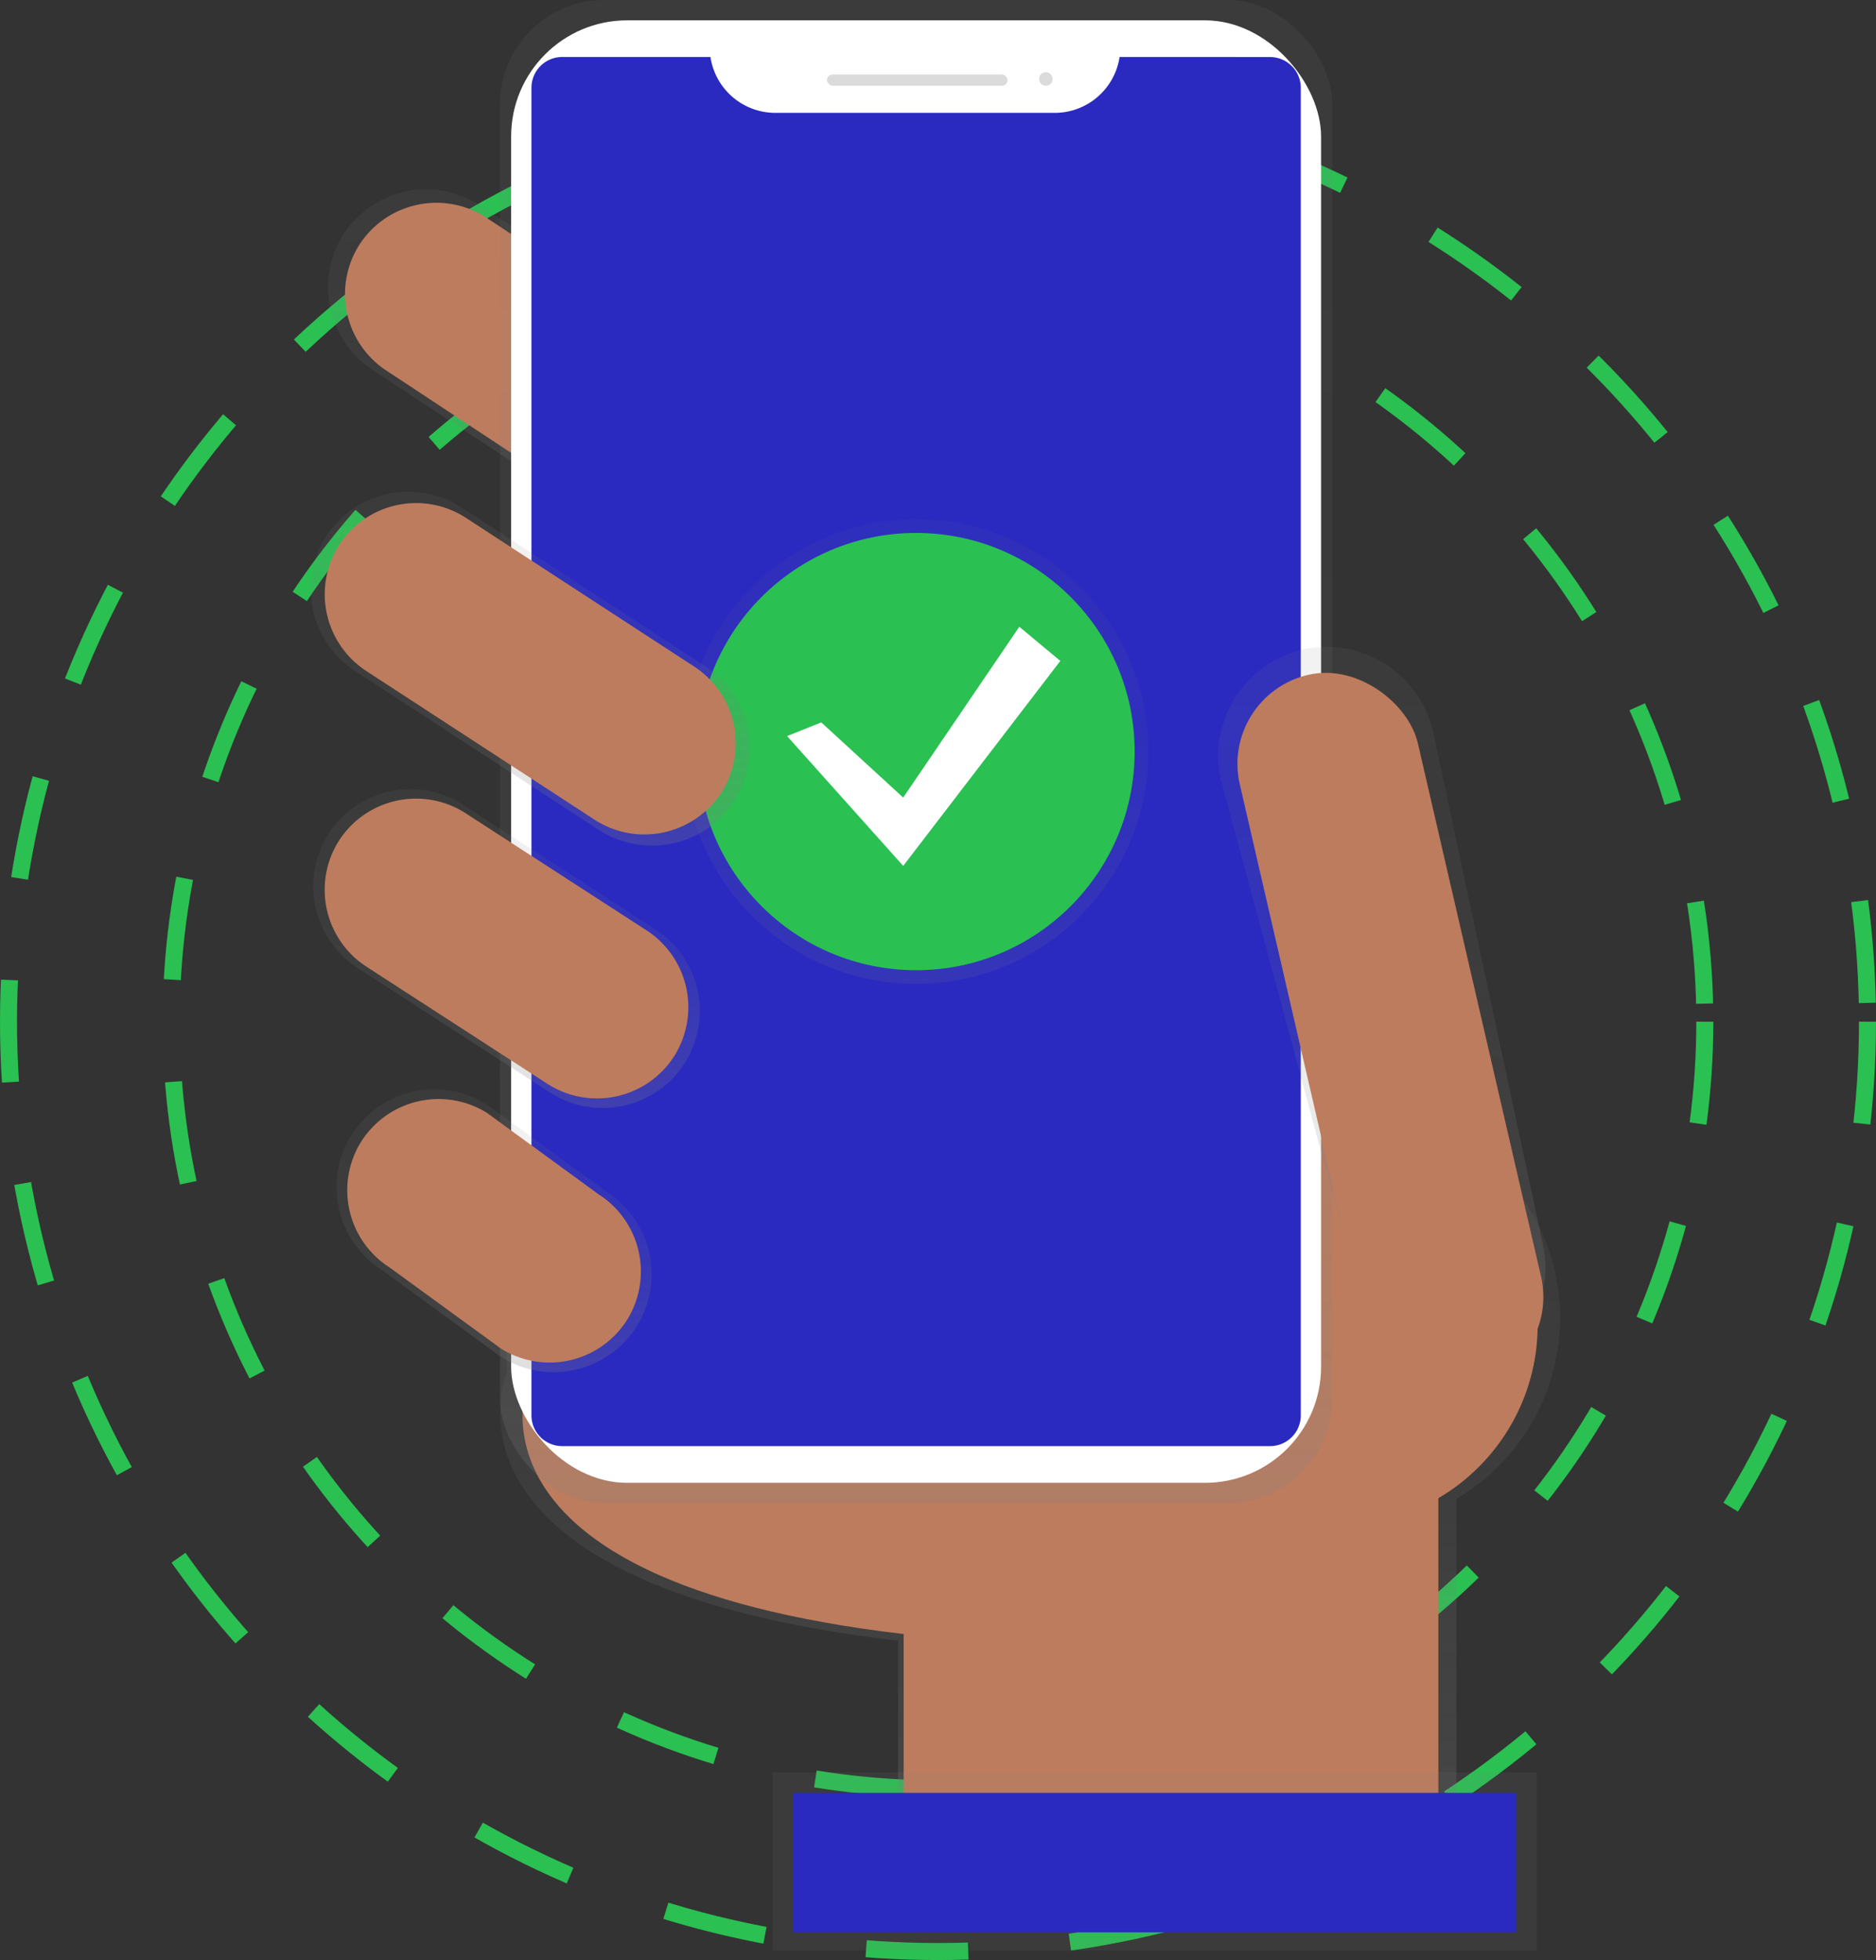 <svg id="undraw_confirmed_81ex" xmlns="http://www.w3.org/2000/svg" xmlns:xlink="http://www.w3.org/1999/xlink" width="220.426" height="230.217" viewBox="0 0 220.426 230.217">
    <rect x="0" y="0" width="220.426" height="230.217" fill="#333333" stroke="none"/>
    <defs>
        <linearGradient id="linear-gradient" x1="0.5" y1="1" x2="0.5" gradientUnits="objectBoundingBox">
            <stop offset="0" stop-color="gray" stop-opacity="0.251"/>
            <stop offset="0.54" stop-color="gray" stop-opacity="0.122"/>
            <stop offset="1" stop-color="gray" stop-opacity="0.102"/>
        </linearGradient>
        <linearGradient id="linear-gradient-2" x1="0.5" y1="1" x2="0.5" y2="0" xlink:href="#linear-gradient"/>
        <linearGradient id="linear-gradient-3" x1="1.241" y1="1.124" x2="1.241" y2="0.124" xlink:href="#linear-gradient"/>
        <linearGradient id="linear-gradient-4" x1="0.5" y1="1" x2="0.5" y2="0" xlink:href="#linear-gradient"/>
        <linearGradient id="linear-gradient-5" x1="1.307" y1="2.047" x2="1.307" y2="1.047" xlink:href="#linear-gradient"/>
        <linearGradient id="linear-gradient-6" x1="0.5" y1="1" x2="0.5" y2="0" xlink:href="#linear-gradient"/>
        <linearGradient id="linear-gradient-7" x1="0.5" y1="1" x2="0.5" y2="0" xlink:href="#linear-gradient"/>
        <linearGradient id="linear-gradient-8" x1="0.5" y1="1" x2="0.5" y2="0" xlink:href="#linear-gradient"/>
        <linearGradient id="linear-gradient-9" x1="0.5" y1="1" x2="0.5" y2="0" xlink:href="#linear-gradient"/>
    </defs>
    <circle id="Ellipse_44" data-name="Ellipse 44" cx="90.101" cy="90.101" r="90.101" transform="translate(20.112 29.903)" fill="none" stroke="#2ac052" stroke-miterlimit="10" stroke-width="2" stroke-dasharray="12"/>
    <circle id="Ellipse_45" data-name="Ellipse 45" cx="109.213" cy="109.213" r="109.213" transform="translate(1 10.791)" fill="none" stroke="#2ac052" stroke-miterlimit="10" stroke-width="2" stroke-dasharray="12"/>
    <path id="Path_251" data-name="Path 251" d="M554.91,525.879a24.637,24.637,0,0,0-48.842-4.593l-75.718-2.054.831,13.008s-10.8,24.913,45.948,31.55v25.18h65.6V547.106A24.621,24.621,0,0,0,554.91,525.879Z" transform="translate(-371.604 -371.082)" fill="url(#linear-gradient)"/>
    <path id="Path_252" data-name="Path 252" d="M439.807,576.629s-10.339,23.857,44,30.222v24.124h62.825V567.088L439,564.17Z" transform="translate(-377.629 -414.924)" fill="#be7c5e"/>
    <path id="Path_253" data-name="Path 253" d="M418.765,185.414h0a11.583,11.583,0,0,1-15.927,3.619l-33.732-22.228a11.583,11.583,0,0,1-3.619-15.927h0A11.583,11.583,0,0,1,381.4,147.26l33.732,22.228a11.583,11.583,0,0,1,3.631,15.927Z" transform="translate(-325.189 -123.266)" fill="url(#linear-gradient-2)"/>
    <path id="Path_254" data-name="Path 254" d="M421.487,187.825h0a10.767,10.767,0,0,1-14.8,3.364l-31.365-20.678a10.767,10.767,0,0,1-3.364-14.8h0a10.767,10.767,0,0,1,14.8-3.364l31.359,20.666A10.767,10.767,0,0,1,421.487,187.825Z" transform="translate(-329.78 -126.89)" fill="#be7c5e"/>
    <circle id="Ellipse_46" data-name="Ellipse 46" cx="23.593" cy="23.593" r="23.593" transform="translate(133.487 132.017)" fill="#be7c5e"/>
    <rect id="Rectangle_29" data-name="Rectangle 29" width="97.812" height="176.549" rx="12.25" transform="translate(58.737)" fill="url(#linear-gradient-3)"/>
    <rect id="Rectangle_30" data-name="Rectangle 30" width="95.167" height="171.78" rx="13.64" transform="translate(60.057 2.388)" fill="#fff"/>
    <path id="Path_255" data-name="Path 255" d="M511.645,94.28a7.715,7.715,0,0,1-7.605,6.562H471.172a7.715,7.715,0,0,1-7.6-6.562H446.156a3.613,3.613,0,0,0-3.616,3.613V253.825a3.613,3.613,0,0,0,3.613,3.616h83.166a3.613,3.613,0,0,0,3.616-3.613V97.9a3.613,3.613,0,0,0-3.613-3.616Z" transform="translate(-380.096 -87.585)" fill="#2a2ac0"/>
    <rect id="Rectangle_31" data-name="Rectangle 31" width="21.209" height="1.326" rx="0.663" transform="translate(97.171 8.749)" fill="#dbdbdb"/>
    <circle id="Ellipse_47" data-name="Ellipse 47" cx="0.795" cy="0.795" r="0.795" transform="translate(122.09 8.485)" fill="#dbdbdb"/>
    <path id="Path_256" data-name="Path 256" d="M737.741,406.457h0c-6.847,1.584-11.546-2.882-13.13-9.726l-15.733-58.42a12.814,12.814,0,0,1,9.571-15.323h0a12.814,12.814,0,0,1,15.323,9.571l12.839,59.928C748.2,399.334,744.585,404.874,737.741,406.457Z" transform="translate(-565.41 -246.685)" fill="url(#linear-gradient-4)"/>
    <rect id="Rectangle_32" data-name="Rectangle 32" width="21.472" height="85.735" rx="10.736" transform="translate(143.259 81.678) rotate(-13.01)" fill="#be7c5e"/>
    <rect id="Rectangle_33" data-name="Rectangle 33" width="89.797" height="20.932" transform="translate(90.776 208.157)" fill="url(#linear-gradient-5)"/>
    <rect id="Rectangle_34" data-name="Rectangle 34" width="84.943" height="16.382" transform="translate(93.203 210.584)" fill="#2a2ac0"/>
    <path id="Path_257" data-name="Path 257" d="M401.7,409.9h0a11.443,11.443,0,0,1-15.736,3.577l-22.622-14.638a11.443,11.443,0,0,1-3.577-15.736h0a11.443,11.443,0,0,1,15.736-3.577l22.622,14.638A11.443,11.443,0,0,1,401.7,409.9Z" transform="translate(-321.218 -285.081)" fill="url(#linear-gradient-6)"/>
    <path id="Path_258" data-name="Path 258" d="M402.311,521.816h0a11.546,11.546,0,0,1-15.878,3.61L372.42,515.208a11.546,11.546,0,0,1-3.61-15.878h0a11.546,11.546,0,0,1,15.878-3.61L398.7,505.94A11.546,11.546,0,0,1,402.311,521.816Z" transform="translate(-327.507 -366.014)" fill="url(#linear-gradient-7)"/>
    <g id="Group_59" data-name="Group 59" transform="translate(80.355 60.992)" opacity="0.5">
        <circle id="Ellipse_48" data-name="Ellipse 48" cx="27.285" cy="27.285" r="27.285" fill="url(#linear-gradient-8)"/>
    </g>
    <circle id="Ellipse_49" data-name="Ellipse 49" cx="25.68" cy="25.68" r="25.68" transform="translate(81.96 62.597)" fill="#2ac052"/>
    <path id="Path_259" data-name="Path 259" d="M306.564,253.894l9.629,8.828,13.642-20.062,4.818,4.014-18.46,24.075L302.55,255.5Z" transform="translate(-210.069 -169.044)" fill="#fff"/>
    <path id="Path_260" data-name="Path 260" d="M404.051,523.661h0a10.767,10.767,0,0,1-14.8,3.364l-13.069-9.514a10.767,10.767,0,0,1-3.364-14.8h0a10.767,10.767,0,0,1,14.8-3.364l13.066,9.532A10.767,10.767,0,0,1,404.051,523.661Z" transform="translate(-330.379 -368.621)" fill="#be7c5e"/>
    <path id="Path_261" data-name="Path 261" d="M403.536,411.611h0a10.767,10.767,0,0,1-14.8,3.364L367.448,401.2a10.767,10.767,0,0,1-3.364-14.8h0a10.767,10.767,0,0,1,14.8-3.364l21.284,13.773A10.767,10.767,0,0,1,403.536,411.611Z" transform="translate(-324.297 -287.596)" fill="#be7c5e"/>
    <path id="Path_262" data-name="Path 262" d="M406.877,298.813h0a11.5,11.5,0,0,1-15.809,3.592L362.4,283.738a11.5,11.5,0,0,1-3.592-15.809h0a11.5,11.5,0,0,1,15.809-3.592L403.285,283A11.5,11.5,0,0,1,406.877,298.813Z" transform="translate(-320.545 -204.832)" fill="url(#linear-gradient-9)"/>
    <path id="Path_263" data-name="Path 263" d="M409.113,300.891h0a10.767,10.767,0,0,1-14.8,3.364l-26.851-17.483a10.767,10.767,0,0,1-3.364-14.8h0a10.767,10.767,0,0,1,14.8-3.364l26.848,17.483A10.767,10.767,0,0,1,409.113,300.891Z" transform="translate(-324.304 -207.881)" fill="#be7c5e"/>
</svg>
